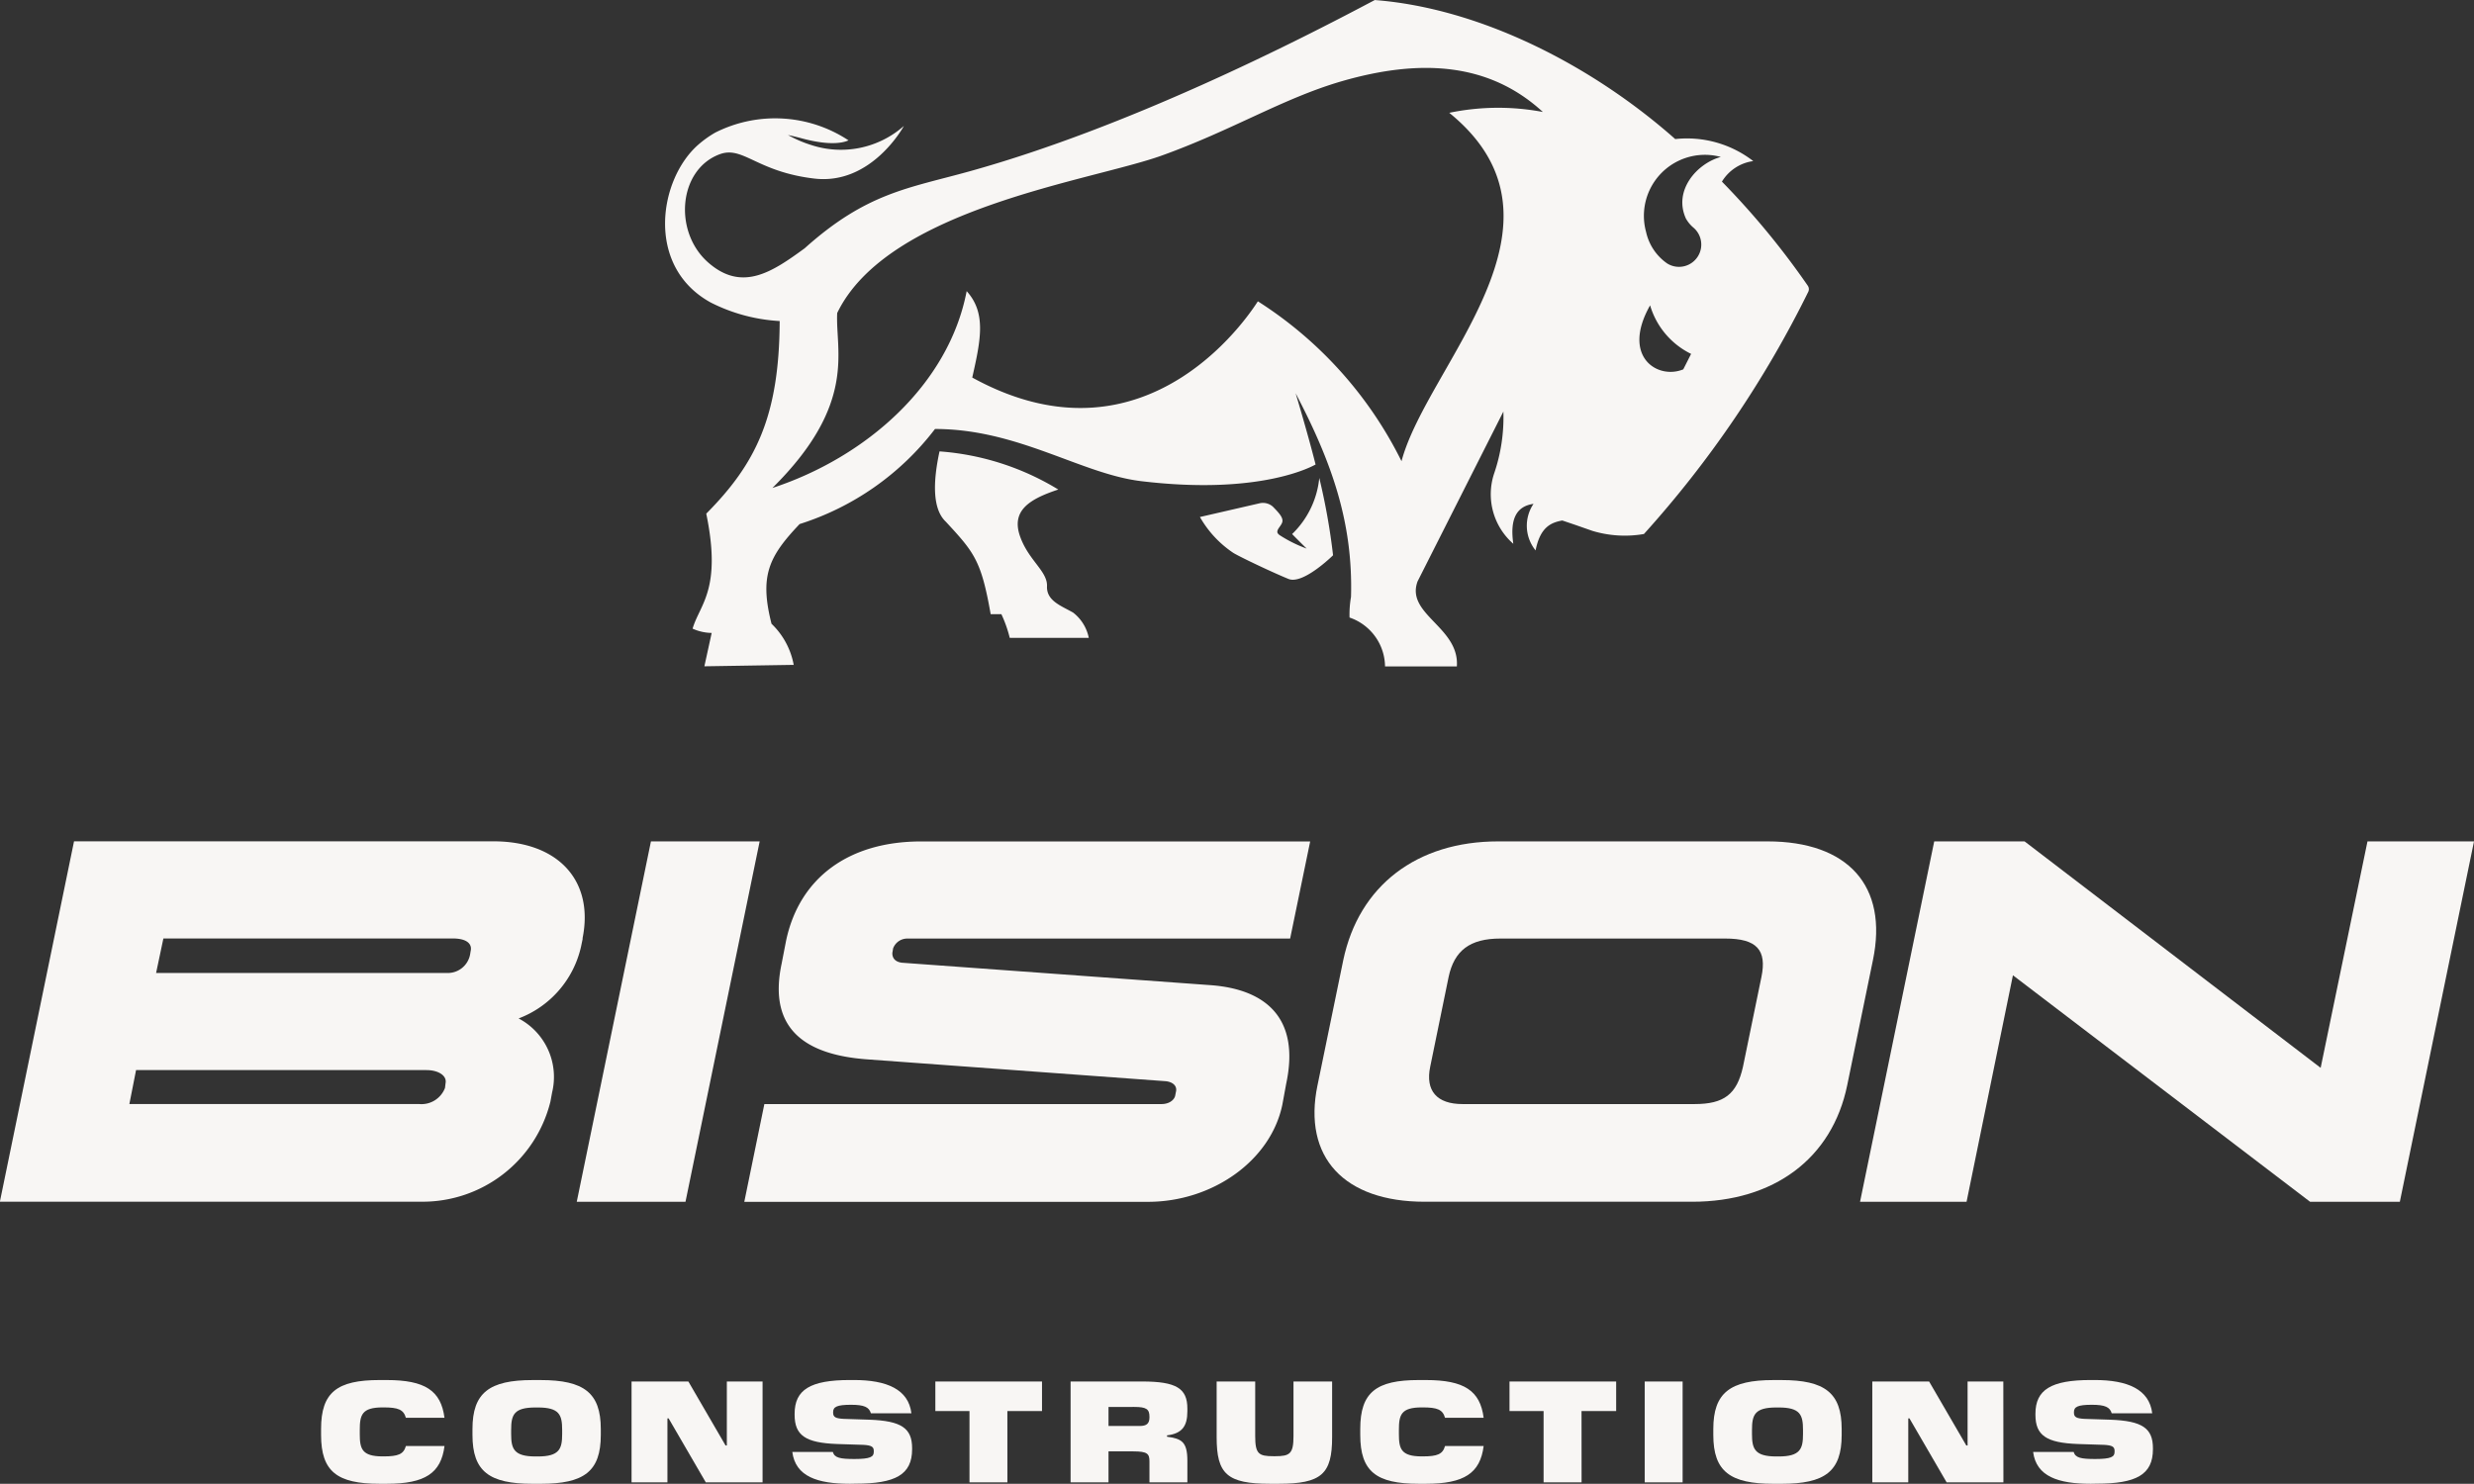 <svg xmlns="http://www.w3.org/2000/svg" width="135.715" height="81.418" viewBox="0 0 135.715 81.418">
  <rect x="0" y="0" width="135.715" height="81.418" fill="#333333" stroke="none"/>
  <g id="bison_logo_white" transform="translate(-902.491 -6791.999)">
    <path id="Path_1" data-name="Path 1" d="M65.4,192.835c-2.332,0-3.211-.672-3.211-2.68v-.332c0-2.009.879-2.68,3.211-2.68h.387c2.111,0,2.98.585,3.172,2.071H66.841c-.127-.45-.42-.57-1.226-.57h-.048c-1.139,0-1.255.411-1.255,1.234v.23c0,.806.117,1.224,1.255,1.224h.048c.806,0,1.1-.119,1.226-.568H68.96c-.191,1.486-1.06,2.071-3.172,2.071Z" transform="translate(857.915 6680.581)" fill="#f8f6f4"/>
    <path id="Path_2" data-name="Path 2" d="M77.66,192.836c-2.372,0-3.3-.672-3.3-2.68v-.325c0-1.992.926-2.687,3.3-2.687H78.1c2.373,0,3.3.7,3.3,2.687v.325c0,2.008-.925,2.68-3.3,2.68Zm.285-1.5c1.185,0,1.335-.419,1.335-1.225v-.229c0-.83-.15-1.234-1.335-1.234h-.126c-1.187,0-1.337.4-1.337,1.234v.229c0,.806.15,1.225,1.337,1.225Z" transform="translate(854.049 6680.581)" fill="#f8f6f4"/>
    <path id="Path_3" data-name="Path 3" d="M94.334,192.793H91.219l-2.04-3.511h-.064v3.511H87.147v-5.534h3.116l2.04,3.51h.071v-3.51h1.96Z" transform="translate(849.989 6680.544)" fill="#f8f6f4"/>
    <path id="Path_4" data-name="Path 4" d="M103.234,192.835c-1.787,0-2.989-.4-3.163-1.747h2.222c.095.324.4.387,1.187.387.869,0,1.06-.119,1.06-.387v-.064c0-.221-.135-.3-.57-.325l-1.439-.046c-1.739-.064-2.333-.474-2.333-1.606v-.055c0-1.313.855-1.85,3.029-1.85h.23c1.786,0,2.988.506,3.147,1.825h-2.222c-.1-.339-.364-.467-1.092-.467-.766,0-.98.112-.98.4v.031c0,.246.135.317.57.342l1.422.046c1.748.064,2.341.46,2.341,1.566v.055c0,1.4-.925,1.889-3.084,1.889Z" transform="translate(845.883 6680.581)" fill="#f8f6f4"/>
    <path id="Path_5" data-name="Path 5" d="M115.526,192.793h-2.08V188.88h-1.873v-1.621h5.851v1.621h-1.9Z" transform="translate(842.228 6680.544)" fill="#f8f6f4"/>
    <path id="Path_6" data-name="Path 6" d="M124.524,192.793h-2.08v-5.534h3.922c1.882,0,2.484.379,2.484,1.486v.149c0,.823-.293,1.219-1.116,1.322v.072c.791.111,1.116.267,1.116,1.319v1.187h-2.08v-1.155c0-.41-.111-.545-.878-.545h-1.368Zm0-4.136V189.7h1.716c.356,0,.53-.119.53-.467v-.04c0-.418-.166-.538-.839-.538Z" transform="translate(838.776 6680.544)" fill="#f8f6f4"/>
    <path id="Path_7" data-name="Path 7" d="M137.119,192.872c-2.364,0-2.934-.538-2.934-2.553v-3.06H136.3v3c0,.972.19,1.1,1,1.1h.1c.8,0,1-.134,1-1.1v-3h2.119v3.06c0,2.016-.577,2.553-2.94,2.553Z" transform="translate(835.047 6680.544)" fill="#f8f6f4"/>
    <path id="Path_8" data-name="Path 8" d="M148.941,192.835c-2.332,0-3.21-.672-3.21-2.68v-.332c0-2.009.878-2.68,3.21-2.68h.387c2.111,0,2.981.585,3.172,2.071h-2.119c-.127-.45-.42-.57-1.226-.57h-.048c-1.139,0-1.256.411-1.256,1.234v.23c0,.806.117,1.224,1.256,1.224h.048c.806,0,1.1-.119,1.226-.568H152.5c-.19,1.486-1.06,2.071-3.172,2.071Z" transform="translate(831.379 6680.581)" fill="#f8f6f4"/>
    <path id="Path_9" data-name="Path 9" d="M161.684,192.793H159.6V188.88H157.73v-1.621h5.851v1.621h-1.9Z" transform="translate(827.567 6680.544)" fill="#f8f6f4"/>
    <rect id="Rectangle_2" data-name="Rectangle 2" width="2.08" height="5.534" transform="translate(992.714 6867.804)" fill="#f8f6f4"/>
    <path id="Path_10" data-name="Path 10" d="M177.416,192.836c-2.372,0-3.3-.672-3.3-2.68v-.325c0-1.992.926-2.687,3.3-2.687h.442c2.373,0,3.3.7,3.3,2.687v.325c0,2.008-.925,2.68-3.3,2.68Zm.285-1.5c1.185,0,1.336-.419,1.336-1.225v-.229c0-.83-.151-1.234-1.336-1.234h-.126c-1.187,0-1.337.4-1.337,1.234v.229c0,.806.15,1.225,1.337,1.225Z" transform="translate(822.361 6680.581)" fill="#f8f6f4"/>
    <path id="Path_11" data-name="Path 11" d="M194.092,192.793h-3.115l-2.04-3.511h-.064v3.511H186.9v-5.534h3.116l2.04,3.51h.071v-3.51h1.96Z" transform="translate(818.299 6680.544)" fill="#f8f6f4"/>
    <path id="Path_12" data-name="Path 12" d="M202.99,192.835c-1.787,0-2.989-.4-3.163-1.747h2.222c.1.324.4.387,1.187.387.869,0,1.059-.119,1.059-.387v-.064c0-.221-.134-.3-.569-.325l-1.439-.046c-1.739-.064-2.333-.474-2.333-1.606v-.055c0-1.313.855-1.85,3.029-1.85h.23c1.786,0,2.988.506,3.147,1.825h-2.222c-.1-.339-.364-.467-1.092-.467-.766,0-.98.112-.98.4v.031c0,.246.135.317.57.342l1.422.046c1.748.064,2.341.46,2.341,1.566v.055c0,1.4-.925,1.889-3.084,1.889Z" transform="translate(814.194 6680.581)" fill="#f8f6f4"/>
    <path id="Path_13" data-name="Path 13" d="M137.9,117.679c.289.3.794.794.794.794a7.312,7.312,0,0,1-1.5-.749.76.76,0,0,1-.081-.081c-.126-.2.216-.415.252-.658s-.243-.523-.523-.811a.82.82,0,0,0-.712-.19l-3.29.757a5.843,5.843,0,0,0,1.839,1.974c.442.262,2.218,1.1,3.02,1.425s2.444-1.3,2.444-1.3a35.288,35.288,0,0,0-.756-4.243,4.952,4.952,0,0,1-1.49,3.08" transform="translate(835.475 6703.627)" fill="#f8f6f4"/>
    <path id="Path_14" data-name="Path 14" d="M119.132,121.315c-.64-.372-1.479-.64-1.445-1.453s-.994-1.41-1.461-2.69c-.542-1.462.5-2.093,2.08-2.617a14.532,14.532,0,0,0-6.515-2.093c-.357,1.649-.4,3.154.341,3.854,1.574,1.7,1.946,2.136,2.465,5.077h.587a7.12,7.12,0,0,1,.459,1.3h4.335a2.314,2.314,0,0,0-.847-1.376" transform="translate(842.239 6704.305)" fill="#f8f6f4"/>
    <path id="Path_15" data-name="Path 15" d="M152.529,91.836a43.458,43.458,0,0,0-4.709-5.709A2.382,2.382,0,0,1,149.539,85a5.941,5.941,0,0,0-4.281-1.208c-4.571-4.048-10.693-7.18-16.481-7.629-4.384,2.327-13.552,6.987-22.233,9.4-3.364.934-5.64,1.171-9.043,4.223-1.782,1.3-3.433,2.42-5.3.77-1.914-1.692-1.62-5.1.648-5.934,1.276-.466,2.02.962,5.179,1.337s4.917-2.887,4.917-2.887a5.215,5.215,0,0,1-5.094,1.043,6.522,6.522,0,0,1-1.266-.547c.183.04.4.091.638.151,1.894.537,2.58.188,2.684.143a7.3,7.3,0,0,0-7.313-.424,5.791,5.791,0,0,0-.92.656c-2.167,1.884-2.937,6.684.678,8.668a9.515,9.515,0,0,0,3.78,1.015c-.024,5.238-1.312,7.829-4.028,10.569.865,4.183-.37,4.985-.749,6.31a2.627,2.627,0,0,0,1.046.235l-.4,1.83,4.9-.078a4.157,4.157,0,0,0-1.217-2.254c-.667-2.632-.154-3.687,1.541-5.472a15.059,15.059,0,0,0,7.427-5.217c4.567,0,8.012,2.465,11.305,2.862,6.692.806,9.519-.892,9.572-.912-.409-1.634-1.094-3.911-1.094-3.911,1.965,3.754,3.154,7.065,3.038,11.171a5.628,5.628,0,0,0-.081,1.136,2.87,2.87,0,0,1,1.947,2.681h3.94c.153-2.154-2.822-2.852-2.155-4.664l4.707-9.319a9.521,9.521,0,0,1-.512,3.413A3.607,3.607,0,0,0,136.376,106c-.2-1.388.188-2.063,1.109-2.192a2.145,2.145,0,0,0,.113,2.555c.254-1.282.843-1.528,1.465-1.642l.727.246.93.325a6.15,6.15,0,0,0,2.821.171,58.171,58.171,0,0,0,9.02-13.3.336.336,0,0,0-.032-.326m-19.662-9.482c7.419,6.04-1.208,13.8-2.624,19.112a21.941,21.941,0,0,0-7.879-8.772c-.055.054-5.781,9.618-15.669,4.183.469-2.074.776-3.543-.306-4.742-.991,5.157-5.553,9.124-10.656,10.8,4.674-4.626,3.443-7.528,3.554-9.6,2.785-5.755,13.929-7.246,17.806-8.64s6.657-3.144,9.869-4.077c4.39-1.271,8.123-.992,11.035,1.686a13.176,13.176,0,0,0-5.13.045M145.7,96.427c-1.4.581-3.418-.687-1.82-3.512a4.327,4.327,0,0,0,2.249,2.664Zm.164-8.241a1.788,1.788,0,0,0,.406.476,1.222,1.222,0,0,1-1.452,1.956,2.847,2.847,0,0,1-1.158-1.726,3.346,3.346,0,0,1,4.1-4.119c-1.3.348-2.643,1.851-1.9,3.413" transform="translate(849.13 6715.838)" fill="#f8f6f4"/>
    <path id="Path_16" data-name="Path 16" d="M68.342,149.158l-.092.442a5.505,5.505,0,0,1-3.425,3.942,3.627,3.627,0,0,1,1.836,4.069l-.092.5a7.227,7.227,0,0,1-7.1,5.487h-23.1l4.068-19.775h23c3.579,0,5.537,2.177,4.894,5.33m-8.565,7.223H43.84l-.367,1.861H59.349a1.381,1.381,0,0,0,1.438-.882l.03-.252c.091-.442-.429-.726-1.04-.726m1.438-7.223H45.339l-.4,1.893H60.878a1.245,1.245,0,0,0,1.285-1.009l.031-.19c.091-.378-.184-.694-.979-.694" transform="translate(866.115 6694.34)" fill="#f8f6f4"/>
    <path id="Path_17" data-name="Path 17" d="M86.813,143.828h5.964L88.709,163.6H82.744Z" transform="translate(851.386 6694.341)" fill="#f8f6f4"/>
    <path id="Path_18" data-name="Path 18" d="M97.311,158.241h21.78c.459,0,.734-.252.764-.5l.031-.157c.092-.347-.183-.568-.581-.6l-16.4-1.2c-3.273-.252-5.414-1.608-4.649-5.235l.245-1.262c.734-3.5,3.487-5.457,7.4-5.457h21.352l-1.1,5.33H105.2a.829.829,0,0,0-.826.537l-.031.188c-.03.126-.03.536.52.6l16.917,1.23c3.028.22,4.924,1.8,4.16,5.393l-.214,1.167c-.642,3.09-3.854,5.33-7.372,5.33H96.21Z" transform="translate(847.11 6694.34)" fill="#f8f6f4"/>
    <path id="Path_19" data-name="Path 19" d="M142.221,157.2l1.408-6.844c.857-4.1,4.038-6.529,8.5-6.529h14.775c4.4,0,6.637,2.429,5.781,6.529l-1.407,6.844c-.826,4.037-4.038,6.4-8.5,6.4H148.094c-4.4,0-6.7-2.428-5.874-6.4m20.679,1.041c1.621,0,2.324-.536,2.66-2.05l1.011-4.92c.306-1.482-.246-2.113-1.988-2.113H152.255c-1.683,0-2.538.663-2.845,2.113l-1.009,4.92c-.275,1.325.368,2.05,1.774,2.05Z" transform="translate(832.546 6694.34)" fill="#f8f6f4"/>
    <path id="Path_20" data-name="Path 20" d="M219.593,143.828,215.525,163.6H210.6l-16.3-12.427L191.757,163.6h-5.843l4.069-19.775h4.955l16.243,12.427,2.569-12.427Z" transform="translate(818.613 6694.341)" fill="#f8f6f4"/>
  </g>
</svg>
